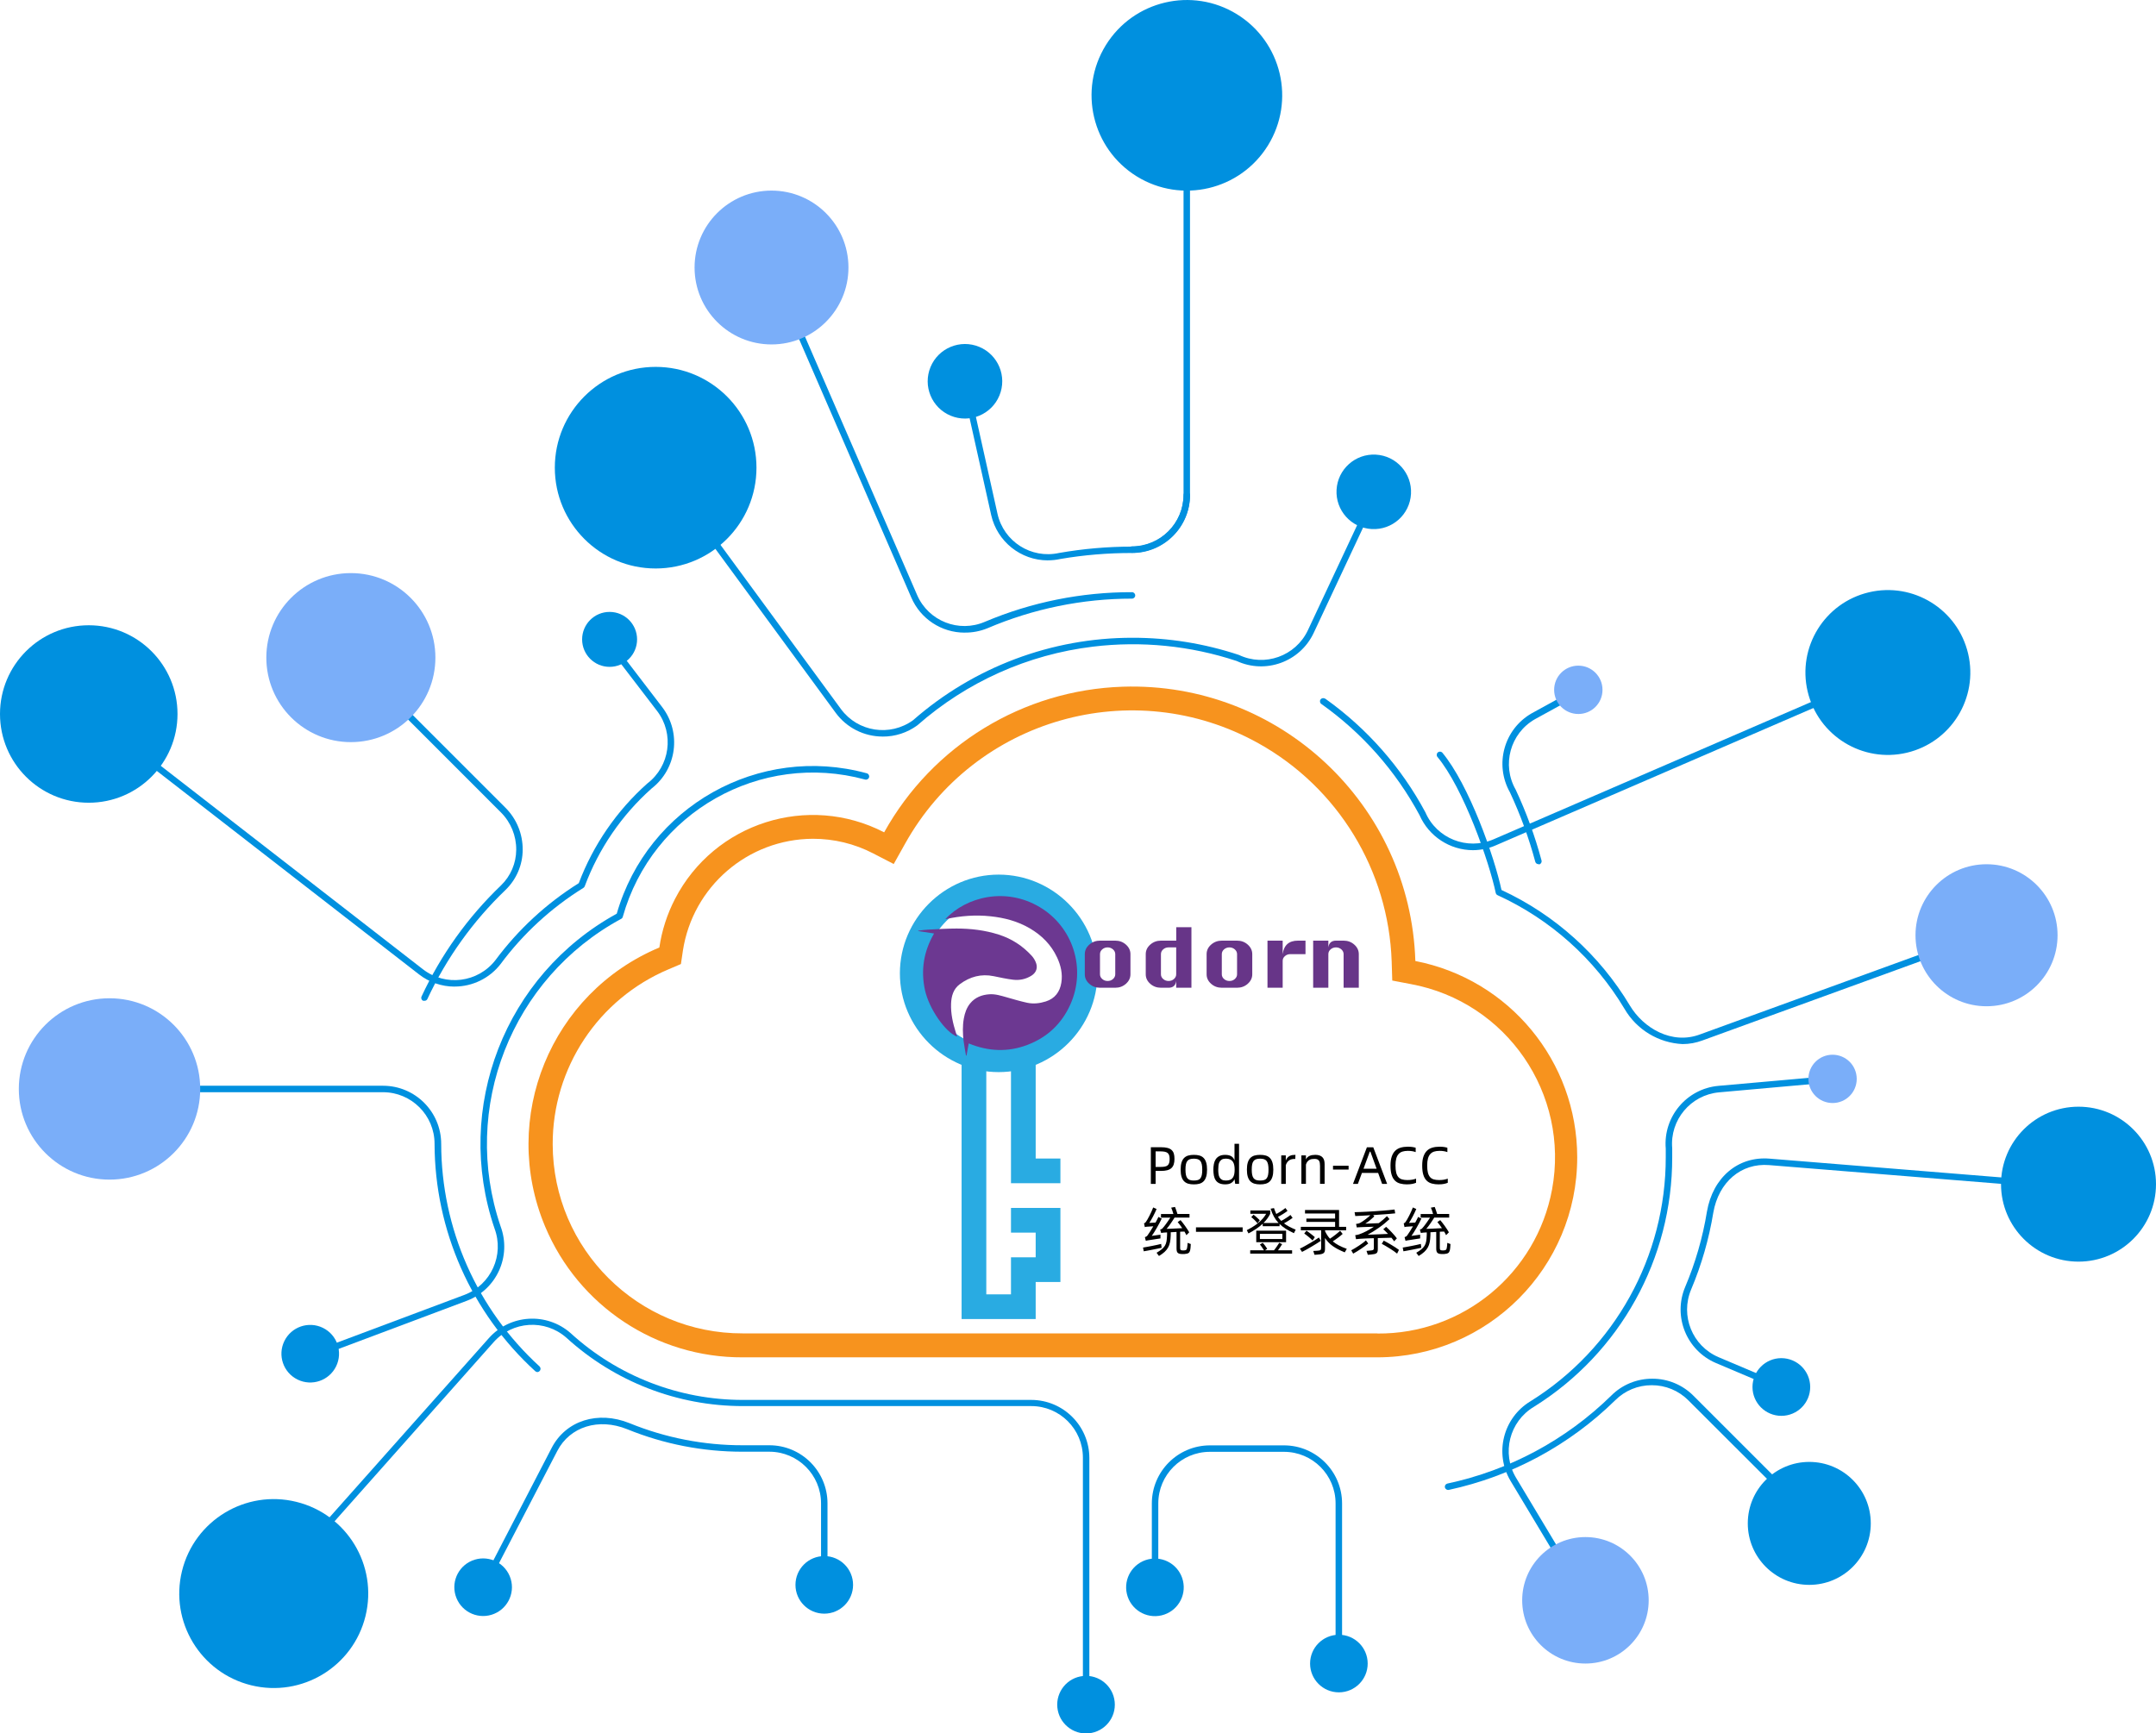 <?xml version="1.0" encoding="UTF-8"?>
<svg id="_图层_1" data-name="图层 1" xmlns="http://www.w3.org/2000/svg" viewBox="0 0 587.63 472.54">
  <defs>
    <style>
      .cls-1 {
        fill: #0090df;
      }

      .cls-2 {
        fill: #f7931e;
      }

      .cls-3 {
        fill: #6c3891;
      }

      .cls-4 {
        fill: #673588;
      }

      .cls-5 {
        fill: #29abe2;
      }

      .cls-6 {
        fill: #7aaef9;
      }
    </style>
  </defs>
  <g id="Group_1209" data-name="Group 1209">
    <path id="Path_319" data-name="Path 319" class="cls-1" d="M458.61,284.64c-6.57-.31-12.53-3.92-15.84-9.61-8.13-13.59-20.19-24.4-34.6-30.98-.26-.12-.44-.35-.5-.63-1.76-8.4-8.77-28.55-15.94-37.13-.27-.41-.16-.96,.25-1.23,.35-.23,.81-.19,1.11,.1,7.33,8.8,14.24,28.48,16.15,37.47,14.56,6.75,26.75,17.73,34.99,31.5,3.66,6.12,11.43,10.79,19.16,7.86l77.69-28.25c.47-.13,.95,.14,1.1,.6,.13,.43-.09,.89-.5,1.07l-77.69,28.25c-1.72,.64-3.54,.98-5.38,.98Z"/>
    <path id="Path_320" data-name="Path 320" class="cls-1" d="M364.89,454.4c-.48,0-.87-.39-.87-.87h0v-43.67c0-7.77-6.3-14.06-14.06-14.06h-20.2c-7.77,0-14.06,6.3-14.06,14.06h0v22.83c0,.49-.4,.89-.89,.89-.48,0-.87-.4-.87-.89v-22.83c.02-8.73,7.09-15.8,15.82-15.82h20.21c8.73,.02,15.8,7.09,15.82,15.82v43.67c0,.48-.39,.87-.87,.87-.01,0-.02,0-.03,0Z"/>
    <path id="Path_321" data-name="Path 321" class="cls-1" d="M123.9,268.97c-3.51,0-6.92-1.17-9.69-3.33L23.64,195.34c-.38-.3-.45-.86-.15-1.24,.28-.38,.82-.45,1.2-.17,0,0,.02,.01,.03,.02h0l90.56,70.3c6.14,4.76,14.98,3.65,19.75-2.49,6.2-8.35,13.9-15.47,22.72-20.99,3.94-10.43,10.34-19.74,18.66-27.16,6.2-4.71,7.41-13.55,2.71-19.75,0,0,0,0-.01-.01l-14.53-18.97c-.29-.38-.22-.93,.16-1.23,.38-.29,.93-.22,1.23,.16h0l14.53,18.99c5.27,6.93,3.98,16.81-2.89,22.15-8.17,7.27-14.43,16.43-18.24,26.67-.07,.18-.19,.33-.36,.44-8.77,5.43-16.43,12.48-22.57,20.76-3,3.87-7.63,6.14-12.53,6.14Z"/>
    <path id="Path_322" data-name="Path 322" class="cls-1" d="M146.49,374.06c-.22,0-.44-.09-.6-.24-17.43-15.91-27.39-38.4-27.45-62,0-7.77-6.3-14.06-14.06-14.06H29.85c-.49,0-.89-.4-.89-.89h0c0-.48,.4-.87,.89-.87H104.43c8.73,.02,15.8,7.09,15.82,15.82,.03,23.1,9.76,45.13,26.82,60.71,.34,.34,.35,.89,.01,1.23,0,0,0,0-.01,.01-.17,.18-.4,.29-.65,.29h.06Z"/>
    <path id="Path_323" data-name="Path 323" class="cls-1" d="M131.65,433.6c-.48,0-.87-.39-.87-.87,0-.14,.03-.28,.1-.41l19.47-37.57c3.87-7.48,12.61-10.25,21.26-6.75,9.79,3.99,20.27,6.03,30.84,6.01h7.27c8.73,.02,15.8,7.09,15.82,15.82v22.85c0,.48-.39,.88-.87,.89-.49,0-.89-.4-.89-.89v-22.83c0-7.77-6.3-14.06-14.06-14.08h-7.27c-10.8,.02-21.51-2.06-31.52-6.14-7.77-3.13-15.6-.71-19.04,5.94l-19.5,37.55c-.15,.28-.43,.45-.74,.47Z"/>
    <path id="Path_324" data-name="Path 324" class="cls-1" d="M432.28,437.17c-.31,0-.6-.17-.76-.44l-19.81-33c-4.47-7.5-2.04-17.21,5.44-21.72,22.96-14.32,36.9-39.49,36.86-66.55v-2.32c-.73-8.67,5.67-16.31,14.34-17.11l31.13-2.76c.49-.04,.91,.32,.95,.81,.03,.48-.33,.89-.81,.94l-31.11,2.78c-7.72,.72-13.41,7.53-12.74,15.26v2.42c.05,27.68-14.21,53.41-37.7,68.05-6.68,3.99-8.86,12.65-4.87,19.33,0,.02,.02,.03,.03,.05l19.81,33.02c.25,.42,.11,.96-.31,1.21h0c-.14,.06-.3,.07-.45,.05Z"/>
    <path id="Path_325" data-name="Path 325" class="cls-1" d="M296.04,465.57c-.48,0-.88-.39-.89-.87v-67.31c0-7.77-6.3-14.06-14.06-14.06h-78.63c-17.8,0-34.95-6.65-48.1-18.65-5.82-5.12-14.69-4.57-19.83,1.24l-59.27,66.76c-.32,.36-.88,.4-1.24,.08-.37-.31-.41-.86-.09-1.23,0,0,0,0,.01-.01h0l59.27-66.68c5.79-6.54,15.78-7.16,22.33-1.39,12.82,11.71,29.56,18.2,46.92,18.2h78.63c8.73,.02,15.8,7.09,15.82,15.82v67.29c0,.48-.39,.88-.87,.89v-.08Z"/>
    <path id="Path_326" data-name="Path 326" class="cls-1" d="M84.54,370.59c-.48,0-.87-.39-.87-.87,0-.37,.22-.7,.57-.84l42.35-15.87c7.25-2.75,10.91-10.85,8.19-18.12-11.2-32.9,2.86-69.08,33.32-85.8,8.41-29.25,38.76-46.3,68.12-38.28,.48,.11,.77,.59,.66,1.07-.11,.47-.58,.76-1.05,.65,0,0-.01,0-.02,0h0c-28.56-7.8-58.07,8.91-66.07,37.43-.06,.23-.21,.42-.42,.53-29.93,16.18-43.83,51.59-32.89,83.81,3.06,8.17-1.07,17.27-9.24,20.34l-42.33,15.89c-.1,.04-.21,.06-.32,.06Z"/>
    <path id="Path_327" data-name="Path 327" class="cls-1" d="M401.44,231.78c-6.3-.03-11.99-3.77-14.53-9.54-6.46-12.03-15.61-22.4-26.74-30.3-.41-.26-.53-.8-.27-1.21,.26-.41,.8-.53,1.21-.27h.08c11.37,8.09,20.71,18.69,27.3,30.98,3.09,7.16,11.39,10.46,18.55,7.39l107.22-46.37c.43-.2,.94,0,1.13,.42,0,0,0,.02,.01,.03,.19,.45,0,.96-.45,1.16l-107.22,46.37c-1.98,.88-4.13,1.33-6.3,1.34Z"/>
    <path id="Path_328" data-name="Path 328" class="cls-1" d="M419.31,235.59c-.4,0-.75-.26-.86-.65-1.74-6.5-4.06-12.84-6.91-18.94-4.28-7.6-1.62-17.23,5.96-21.55l12.25-6.73c.45-.24,1-.07,1.24,.38,.24,.45,.07,1-.38,1.24h0l-12.25,6.73c-6.75,3.86-9.1,12.46-5.25,19.21,2.91,6.21,5.26,12.67,7.04,19.29,.13,.46-.14,.95-.6,1.08,0,0,0,0-.01,0l-.23-.06Z"/>
    <path id="Path_329" data-name="Path 329" class="cls-1" d="M485.56,379.01c-.12,.02-.24,.02-.36,0l-17.49-7.41c-8.04-3.42-11.8-12.71-8.4-20.76,2.79-6.58,4.78-13.48,5.93-20.54,1.61-9.32,8.49-15.13,17.05-14.43l84.28,6.83c.48,.03,.84,.45,.81,.93,0,0,0,0,0,0h0c-.04,.48-.46,.84-.94,.81l-84.28-6.81c-7.59-.61-13.71,4.6-15.18,12.92-1.18,7.21-3.21,14.26-6.05,20.99-3.01,7.16,.32,15.4,7.46,18.45l17.49,7.41c.44,.18,.66,.69,.47,1.14,0,0,0,0,0,0-.13,.33-.45,.55-.81,.55l.02-.08Z"/>
    <path id="Path_330" data-name="Path 330" class="cls-1" d="M502.38,423.56c-.23,0-.45-.1-.61-.26l-41.62-41.56c-2.64-2.64-6.23-4.12-9.96-4.1h0c-3.73-.02-7.31,1.46-9.95,4.1-12.51,12.27-28.24,20.75-45.37,24.44-.47,.09-.94-.21-1.05-.68-.1-.48,.2-.94,.68-1.05h0c16.86-3.59,32.35-11.91,44.66-23.98,2.96-2.97,6.99-4.62,11.19-4.6h0c4.2-.02,8.22,1.65,11.19,4.62l41.56,41.56c.34,.35,.33,.92-.03,1.26-.16,.16-.38,.24-.6,.25h-.08Z"/>
    <path id="Path_331" data-name="Path 331" class="cls-1" d="M115.7,272.84c-.12,.02-.25,.02-.37,0-.44-.2-.64-.71-.44-1.15,0,0,0,0,0-.01,5.27-11.37,12.63-21.66,21.68-30.32,2.62-2.54,4.11-6.03,4.13-9.69,.03-3.81-1.46-7.47-4.15-10.17l-41.56-41.59c-.34-.35-.34-.9,0-1.24,.32-.34,.87-.36,1.21-.03,.01,.01,.02,.02,.03,.03h0l41.56,41.56c3.02,3.03,4.7,7.14,4.67,11.41,0,4.14-1.7,8.1-4.68,10.98-8.89,8.52-16.11,18.61-21.31,29.77-.15,.28-.45,.46-.77,.45Z"/>
    <g id="Group_1197" data-name="Group 1197">
      <circle id="Ellipse_11" data-name="Ellipse 11" class="cls-6" cx="95.63" cy="179.28" r="23.04"/>
    </g>
    <path id="Path_332" data-name="Path 332" class="cls-1" d="M285.6,152.77c-7.39,0-13.79-5.12-15.44-12.32l-8.07-36.23c-.11-.47,.19-.94,.66-1.05,.47-.11,.94,.19,1.05,.66l8.07,36.23c1.69,7.58,9.19,12.36,16.78,10.69,6.56-1.15,13.21-1.73,19.88-1.73,7.77-.02,14.05-6.31,14.06-14.08,0-.48,.4-.87,.89-.87,.48,0,.87,.39,.87,.87,0,8.74-7.08,15.82-15.82,15.82h0c-6.54-.01-13.07,.53-19.52,1.63-1.12,.25-2.26,.37-3.41,.37Z"/>
    <path id="Path_333" data-name="Path 333" class="cls-1" d="M240.57,200.8c-5.05,0-9.8-2.39-12.79-6.46l-49.74-67.81c-.33-.36-.31-.92,.06-1.25,.36-.33,.92-.31,1.25,.06,.04,.05,.08,.1,.11,.15l49.74,67.81c4.6,6.25,13.39,7.6,19.67,3.04,16.53-14.49,37.76-22.48,59.74-22.47,9.88-.02,19.69,1.57,29.06,4.68,7.04,3.34,15.46,.33,18.79-6.71,0,0,0,0,0,0h0l17.23-36.76c.22-.43,.75-.6,1.18-.39,.42,.2,.6,.71,.4,1.13l-17.23,36.76c-3.72,7.87-13.09,11.27-20.99,7.62-12.6-4.17-25.96-5.5-39.14-3.91-17.76,2.14-34.45,9.62-47.87,21.44-2.75,2.02-6.07,3.1-9.48,3.08Z"/>
    <path id="Path_334" data-name="Path 334" class="cls-1" d="M262.91,172.47c-6.32,0-12.03-3.77-14.53-9.57l-38.91-89.62c-.18-.45,.03-.95,.47-1.15,.43-.2,.94,0,1.13,.42,0,0,0,.02,.01,.03l38.88,89.62c3.09,7.12,11.36,10.39,18.49,7.31,12.68-5.36,26.32-8.1,40.09-8.07,.48,0,.87,.4,.87,.89,0,.48-.39,.87-.87,.87h0c-13.54,0-26.94,2.75-39.39,8.07-1.98,.81-4.1,1.22-6.23,1.19Z"/>
    <path id="Path_335" data-name="Path 335" class="cls-1" d="M308.52,150.7c-.49,0-.89-.4-.89-.89h0c0-.48,.4-.87,.89-.87h0c7.77-.02,14.05-6.31,14.06-14.08V25.98c0-.49,.4-.89,.89-.89h0c.48,0,.87,.39,.87,.87,0,0,0,.01,0,.02v108.88c0,8.74-7.09,15.82-15.82,15.84Z"/>
    <circle id="Ellipse_12" data-name="Ellipse 12" class="cls-1" cx="263.01" cy="103.94" r="10.16" transform="translate(66.33 307.16) rotate(-67.5)"/>
    <circle id="Ellipse_13" data-name="Ellipse 13" class="cls-1" cx="166.15" cy="174.31" r="7.49"/>
    <circle id="Ellipse_14" data-name="Ellipse 14" class="cls-1" cx="374.43" cy="134.09" r="10.16" transform="translate(219.84 500.53) rotate(-86.83)"/>
    <path id="Path_336" data-name="Path 336" class="cls-6" d="M430.18,194.65c-3.64,0-6.59-2.95-6.59-6.59s2.95-6.59,6.59-6.59,6.59,2.95,6.59,6.59v.02h0c0,3.63-2.94,6.57-6.57,6.57h-.02Z"/>
    <path id="Path_337" data-name="Path 337" class="cls-6" d="M499.49,300.71c-3.64,0-6.59-2.93-6.6-6.57,0-3.64,2.93-6.59,6.57-6.6,3.64,0,6.59,2.93,6.6,6.57,0,.01,0,.02,0,.03h0c0,3.63-2.94,6.57-6.57,6.57h0Z"/>
    <path id="Path_338" data-name="Path 338" class="cls-1" d="M485.53,385.99c-4.34,0-7.87-3.5-7.88-7.85,0-4.34,3.5-7.87,7.85-7.88,4.34,0,7.87,3.5,7.88,7.85v.02c0,4.34-3.51,7.85-7.85,7.86Z"/>
    <circle id="Ellipse_15" data-name="Ellipse 15" class="cls-1" cx="314.8" cy="432.73" r="7.85" transform="translate(-91 83.9) rotate(-13.28)"/>
    <circle id="Ellipse_16" data-name="Ellipse 16" class="cls-1" cx="224.66" cy="432.07" r="7.85"/>
    <circle id="Ellipse_17" data-name="Ellipse 17" class="cls-1" cx="84.55" cy="369.04" r="7.85" transform="translate(-284.14 283.01) rotate(-63.96)"/>
    <circle id="Ellipse_18" data-name="Ellipse 18" class="cls-1" cx="131.65" cy="432.73" r="7.85" transform="translate(-119.75 56.72) rotate(-16.85)"/>
    <circle id="Ellipse_19" data-name="Ellipse 19" class="cls-1" cx="296.04" cy="464.7" r="7.85" transform="translate(-44.35 31.43) rotate(-5.65)"/>
    <circle id="Ellipse_20" data-name="Ellipse 20" class="cls-1" cx="364.92" cy="453.52" r="7.85"/>
    <g id="Group_1198" data-name="Group 1198">
      <circle id="Ellipse_21" data-name="Ellipse 21" class="cls-6" cx="432.12" cy="436.28" r="17.24"/>
    </g>
    <g id="Group_1199" data-name="Group 1199">
      <circle id="Ellipse_22" data-name="Ellipse 22" class="cls-1" cx="514.55" cy="183.32" r="22.47" transform="translate(-28.35 123.12) rotate(-13.28)"/>
    </g>
    <g id="Group_1200" data-name="Group 1200">
      <circle id="Ellipse_23" data-name="Ellipse 23" class="cls-1" cx="178.7" cy="127.5" r="27.48"/>
    </g>
    <g id="Group_1201" data-name="Group 1201">
      <circle id="Ellipse_24" data-name="Ellipse 24" class="cls-1" cx="323.47" cy="25.98" r="25.98" transform="translate(131.32 287.48) rotate(-58.28)"/>
    </g>
    <g id="Group_1202" data-name="Group 1202">
      <circle id="Ellipse_25" data-name="Ellipse 25" class="cls-6" cx="210.28" cy="72.93" r="20.97"/>
    </g>
    <g id="Group_1203" data-name="Group 1203">
      <circle id="Ellipse_26" data-name="Ellipse 26" class="cls-1" cx="74.61" cy="434.46" r="25.75" transform="translate(-365.11 403.34) rotate(-76.21)"/>
    </g>
    <g id="Group_1204" data-name="Group 1204">
      <circle id="Ellipse_27" data-name="Ellipse 27" class="cls-6" cx="541.44" cy="254.97" r="19.36"/>
    </g>
    <g id="Group_1205" data-name="Group 1205">
      <circle id="Ellipse_28" data-name="Ellipse 28" class="cls-1" cx="566.51" cy="322.83" r="21.12"/>
    </g>
    <g id="Group_1206" data-name="Group 1206">
      <circle id="Ellipse_29" data-name="Ellipse 29" class="cls-1" cx="493.13" cy="415.31" r="16.76"/>
    </g>
    <g id="Group_1207" data-name="Group 1207">
      <circle id="Ellipse_30" data-name="Ellipse 30" class="cls-1" cx="24.19" cy="194.65" r="24.19"/>
    </g>
    <g id="Group_1208" data-name="Group 1208">
      <circle id="Ellipse_31" data-name="Ellipse 31" class="cls-6" cx="29.85" cy="296.87" r="24.72"/>
    </g>
    <path id="Path_339" data-name="Path 339" class="cls-2" d="M385.76,261.94c-1.38-42.65-37.08-76.11-79.73-74.73-27.15,.88-51.85,15.95-65.05,39.7-20.75-10.73-46.27-2.6-57,18.15-2.15,4.15-3.59,8.63-4.27,13.25-29.6,12.41-43.54,46.47-31.13,76.08,9.09,21.68,30.35,35.76,53.86,35.65h172.98c30.11-.04,54.49-24.48,54.46-54.59-.03-26.08-18.52-48.48-44.12-53.46v-.05Zm-10.33,101.57H202.45c-28.53,.08-51.73-22.99-51.81-51.52-.06-20.83,12.41-39.66,31.61-47.75l3.34-1.42,.53-3.6c2.68-17.52,17.72-30.48,35.44-30.55,5.72-.01,11.36,1.35,16.44,3.99l5.59,2.89,3.07-5.49c19.02-34.17,62.14-46.46,96.31-27.44,21.72,12.09,35.51,34.69,36.34,59.53l.16,5.17,5.09,.97c26.08,4.84,43.3,29.91,38.46,55.99-4.25,22.89-24.3,39.44-47.59,39.27v-.03Z"/>
  </g>
  <polygon class="cls-5" points="289.02 322.57 275.55 322.57 275.55 288.92 282.28 288.92 282.28 315.84 289.02 315.84 289.02 322.57"/>
  <polygon class="cls-5" points="282.28 359.6 262.09 359.6 262.09 288.92 268.82 288.92 268.82 352.87 275.55 352.87 275.55 342.77 282.28 342.77 282.28 336.04 275.55 336.04 275.55 329.31 289.02 329.31 289.02 349.5 282.28 349.5 282.28 359.6"/>
  <path class="cls-5" d="M272.19,292.28c-14.81,0-26.92-12.12-26.92-26.92s12.12-26.92,26.92-26.92,26.92,12.12,26.92,26.92-12.12,26.92-26.92,26.92Zm0-47.12c-11.11,0-20.19,9.09-20.19,20.19s9.09,20.19,20.19,20.19,20.19-9.09,20.19-20.19-9.09-20.19-20.19-20.19Z"/>
  <g id="gGMK2K.tif">
    <g>
      <path class="cls-3" d="M264.03,284.47c-.21,1.13-.4,2.21-.6,3.29-.05,0-.09,0-.14,0-.22-1.3-.49-2.6-.65-3.91-.25-2.07-.31-4.14,.06-6.21,.27-1.49,.75-2.9,1.72-4.09,1.35-1.65,3.18-2.35,5.25-2.49,1.62-.11,3.15,.39,4.69,.82,1.85,.53,3.7,1.08,5.58,1.49,1.72,.37,3.46,.17,5.12-.36,2.46-.79,3.8-2.58,4.21-5.08,.4-2.43-.14-4.73-1.16-6.92-1.61-3.46-4.19-6.03-7.46-7.94-3.3-1.93-6.91-2.87-10.69-3.27-4.09-.44-8.13-.12-12.14,.76-.05,0-.1,0-.15,.01,5.68-6.1,16.47-8.81,25.75-3.25,8.98,5.37,12.72,16.68,8.31,26.52-2.35,5.24-6.27,8.94-11.65,11-5.36,2.06-10.7,1.82-16.05-.38h0Z"/>
      <path class="cls-3" d="M254.58,254.49c-1.48-.23-2.9-.45-4.31-.66v-.11c.87-.1,1.73-.24,2.59-.28,2.62-.13,5.25-.3,7.87-.3,3.9,0,7.76,.46,11.5,1.66,3.52,1.12,6.51,3.07,8.99,5.79,.43,.47,.78,1.05,1.04,1.63,.7,1.54,.23,2.94-1.21,3.82-1.5,.91-3.17,1.26-4.88,1.06-1.79-.21-3.56-.61-5.33-.97-3.42-.71-6.47,.14-9.22,2.17-1.78,1.31-2.32,3.25-2.4,5.35-.1,2.73,.51,5.34,1.32,7.92,.1,.32,.21,.63,.31,.95,0,.03,0,.06,.01,.09-3.17-1.18-7.64-7.56-8.76-12.72-1.17-5.4-.34-10.52,2.48-15.39Z"/>
    </g>
    <g>
      <path class="cls-4" d="M299.81,256.44h4.16c1.13,0,2.11,.36,2.92,1.09,.81,.73,1.22,1.59,1.22,2.59v5.5c0,.99-.41,1.85-1.22,2.57-.81,.73-1.79,1.09-2.92,1.09h-4.16c-1.13,0-2.11-.36-2.92-1.08s-1.22-1.58-1.22-2.58v-5.5c0-1.01,.41-1.88,1.23-2.6s1.79-1.08,2.92-1.08h0Zm0,3.68v5.5c0,.49,.2,.92,.61,1.28,.41,.36,.9,.54,1.47,.54s1.07-.18,1.47-.54,.61-.79,.61-1.28v-5.5c0-.5-.21-.94-.62-1.3-.41-.36-.9-.54-1.46-.54s-1.06,.18-1.47,.54c-.41,.36-.61,.79-.61,1.3Z"/>
      <path class="cls-4" d="M324.72,269.28h-4.14v-1.84c-.16,1.23-.86,1.84-2.08,1.84h-2.08c-1.13,0-2.11-.36-2.92-1.08s-1.22-1.58-1.22-2.58v-5.5c0-1.01,.41-1.88,1.23-2.6,.82-.72,1.79-1.08,2.92-1.08h4.16v-3.66h4.14v16.5h0Zm-4.14-11h-2.08c-.57,0-1.06,.18-1.47,.54-.41,.36-.61,.79-.61,1.3v5.5c0,.49,.2,.92,.61,1.28,.41,.36,.9,.54,1.47,.54s1.07-.18,1.47-.54,.61-.79,.61-1.28v-7.34Z"/>
      <path class="cls-4" d="M333.01,256.44h4.16c1.13,0,2.11,.36,2.92,1.09,.81,.73,1.22,1.59,1.22,2.59v5.5c0,.99-.41,1.85-1.22,2.57-.81,.73-1.79,1.09-2.92,1.09h-4.16c-1.13,0-2.11-.36-2.92-1.08s-1.22-1.58-1.22-2.58v-5.5c0-1.01,.41-1.88,1.23-2.6,.82-.72,1.79-1.08,2.92-1.08h0Zm0,3.68v5.5c0,.49,.2,.92,.61,1.28,.41,.36,.9,.54,1.47,.54s1.07-.18,1.47-.54,.61-.79,.61-1.28v-5.5c0-.5-.21-.94-.62-1.3-.41-.36-.9-.54-1.46-.54s-1.06,.18-1.47,.54c-.41,.36-.61,.79-.61,1.3h0Z"/>
      <path class="cls-4" d="M349.6,269.28h-4.14v-12.84h4.14v3.68c.16-1.22,.59-2.15,1.28-2.76,.69-.61,1.65-.92,2.88-.92h2.06v3.68h-4.14c-.57,0-1.06,.18-1.47,.54-.41,.36-.61,.79-.61,1.28v7.34h0Z"/>
      <path class="cls-4" d="M357.91,269.28v-12.84h4.14v1.84c.08-.62,.3-1.08,.65-1.38,.35-.3,.83-.46,1.43-.46h2.08c1.13,0,2.11,.36,2.92,1.09,.81,.73,1.22,1.59,1.22,2.59v9.16h-4.14v-9.16c0-.5-.21-.94-.62-1.3-.41-.36-.9-.54-1.46-.54s-1.06,.18-1.47,.54c-.41,.36-.61,.79-.61,1.3v9.16h-4.14Z"/>
    </g>
  </g>
  <g>
    <path d="M313.67,312.76h2.78c.7,0,1.29,.06,1.76,.19,.47,.12,.85,.32,1.13,.58,.28,.26,.48,.59,.6,.99,.12,.4,.17,.88,.17,1.44,0,.58-.07,1.08-.21,1.5s-.36,.75-.65,1.01-.67,.45-1.14,.57-1.02,.18-1.66,.18h-1.48v3.54h-1.3v-9.98Zm2.67,5.37c.46,0,.85-.03,1.17-.1s.57-.18,.76-.35,.32-.39,.4-.67,.12-.63,.12-1.05c0-.38-.04-.71-.12-.97s-.22-.48-.4-.64-.44-.28-.76-.35c-.32-.07-.71-.11-1.17-.11h-1.37v4.24h1.37Z"/>
    <path d="M325.4,322.89c-.58,0-1.09-.06-1.54-.19-.45-.13-.82-.35-1.13-.66s-.54-.72-.7-1.24c-.16-.51-.24-1.16-.24-1.94s.08-1.42,.24-1.93c.16-.51,.39-.93,.7-1.24s.68-.53,1.13-.66c.45-.13,.96-.19,1.54-.19s1.09,.06,1.54,.19c.45,.13,.82,.35,1.12,.66s.53,.72,.69,1.24c.16,.51,.24,1.16,.24,1.93s-.08,1.42-.24,1.94-.39,.93-.69,1.24-.68,.53-1.12,.66c-.45,.13-.96,.19-1.54,.19Zm0-1.05c.44,0,.81-.05,1.1-.14s.53-.26,.7-.49c.17-.23,.29-.54,.37-.92s.11-.86,.11-1.42-.04-1.04-.12-1.42c-.08-.38-.21-.69-.38-.92-.18-.23-.41-.4-.71-.5s-.65-.15-1.07-.15-.79,.05-1.09,.15-.53,.27-.71,.5-.3,.54-.38,.92-.11,.86-.11,1.42,.04,1.04,.12,1.42c.08,.38,.21,.69,.39,.92,.18,.23,.42,.39,.71,.49s.64,.14,1.07,.14Z"/>
    <path d="M337.71,311.81v10.93h-1.05l-.19-1.28c-.15,.41-.44,.75-.85,1.02s-.98,.4-1.69,.4c-.64,0-1.17-.1-1.59-.29s-.75-.47-.99-.83c-.24-.35-.41-.78-.5-1.27-.09-.49-.14-1.04-.14-1.63,0-.53,.05-1.04,.14-1.52,.09-.49,.26-.92,.5-1.29,.24-.37,.57-.66,.99-.88,.42-.22,.95-.33,1.59-.33,.38,0,.72,.04,1,.11,.28,.07,.52,.17,.72,.3,.2,.13,.37,.29,.5,.47,.13,.18,.24,.39,.32,.62v-4.52h1.24Zm-3.59,10.03c.47,0,.86-.07,1.17-.2,.31-.13,.55-.33,.73-.59,.18-.26,.31-.57,.38-.94s.11-.78,.11-1.25-.04-.85-.11-1.21-.2-.69-.38-.95c-.18-.26-.43-.47-.73-.61-.31-.14-.7-.22-1.17-.22s-.84,.08-1.12,.25c-.27,.17-.48,.39-.63,.68-.14,.28-.24,.6-.27,.96-.04,.36-.06,.73-.06,1.1,0,.4,.02,.79,.07,1.15,.04,.36,.14,.68,.28,.95,.14,.27,.35,.48,.63,.64,.27,.16,.64,.24,1.1,.24Z"/>
    <path d="M343.46,322.89c-.58,0-1.09-.06-1.54-.19-.45-.13-.82-.35-1.13-.66s-.54-.72-.7-1.24c-.16-.51-.24-1.16-.24-1.94s.08-1.42,.24-1.93c.16-.51,.39-.93,.7-1.24s.68-.53,1.13-.66c.45-.13,.96-.19,1.54-.19s1.09,.06,1.54,.19c.45,.13,.82,.35,1.12,.66s.53,.72,.69,1.24c.16,.51,.24,1.16,.24,1.93s-.08,1.42-.24,1.94-.39,.93-.69,1.24-.68,.53-1.12,.66c-.45,.13-.96,.19-1.54,.19Zm0-1.05c.44,0,.81-.05,1.1-.14s.53-.26,.7-.49c.17-.23,.29-.54,.37-.92s.11-.86,.11-1.42-.04-1.04-.12-1.42c-.08-.38-.21-.69-.38-.92-.18-.23-.41-.4-.71-.5s-.65-.15-1.07-.15-.79,.05-1.09,.15-.53,.27-.71,.5-.3,.54-.38,.92-.11,.86-.11,1.42,.04,1.04,.12,1.42c.08,.38,.21,.69,.39,.92,.18,.23,.42,.39,.71,.49s.64,.14,1.07,.14Z"/>
    <path d="M353.08,314.83l-.04,1.12h-.17c-.25,0-.5,.02-.74,.07-.24,.05-.47,.14-.68,.27-.21,.13-.4,.3-.58,.53s-.31,.5-.42,.85v5.08h-1.24v-7.77h1.24v1.41c.12-.33,.28-.59,.46-.79,.18-.2,.38-.36,.61-.47s.45-.19,.7-.23c.25-.04,.48-.06,.71-.06h.14Z"/>
    <path d="M358.42,314.83c.51,0,.93,.06,1.27,.19,.34,.12,.6,.3,.8,.53,.2,.23,.34,.49,.42,.8,.08,.31,.12,.65,.12,1.02v5.38h-1.25v-4.92c0-.3-.02-.56-.06-.8-.04-.23-.11-.43-.22-.59s-.26-.28-.45-.37c-.19-.09-.44-.13-.75-.13-.25,0-.49,.02-.73,.05-.24,.03-.46,.11-.66,.22-.21,.11-.39,.27-.56,.47-.17,.2-.31,.47-.41,.82v5.25h-1.24v-7.77h1.24v1.11c.12-.25,.27-.46,.45-.62s.39-.29,.61-.38c.22-.09,.45-.16,.7-.19,.25-.04,.49-.06,.73-.06Z"/>
    <path d="M363.32,317.81h4.25v1.04h-4.25v-1.04Z"/>
    <path d="M375.62,319.77h-4.42l-1.1,2.98h-1.33l3.79-9.98h1.73l3.78,9.98h-1.37l-1.08-2.98Zm-.42-1.15l-1.69-4.65h-.17l-1.71,4.65h3.57Z"/>
    <path d="M383.53,322.89c-.69,0-1.32-.07-1.87-.22-.56-.14-1.04-.4-1.43-.78-.4-.38-.71-.9-.92-1.57-.22-.67-.32-1.52-.32-2.57,0-.96,.11-1.77,.33-2.42s.53-1.19,.94-1.59c.4-.4,.9-.69,1.48-.86,.58-.17,1.23-.26,1.95-.26,.46,0,.86,.02,1.2,.07,.34,.05,.66,.12,.96,.21v1.19c-.29-.11-.61-.19-.95-.25-.35-.06-.74-.09-1.18-.09-.57,0-1.06,.07-1.48,.2s-.77,.36-1.05,.67c-.28,.31-.49,.72-.63,1.22-.14,.5-.21,1.13-.21,1.88,0,.8,.06,1.45,.19,1.96,.13,.51,.33,.92,.59,1.22,.26,.3,.6,.51,1.01,.63s.89,.18,1.45,.18c.47,0,.89-.03,1.25-.09,.37-.06,.74-.16,1.12-.29v1.12c-.28,.12-.62,.23-1.04,.31-.41,.08-.88,.12-1.38,.12Z"/>
    <path d="M392.17,322.89c-.69,0-1.32-.07-1.87-.22-.56-.14-1.04-.4-1.43-.78-.4-.38-.71-.9-.92-1.57-.22-.67-.32-1.52-.32-2.57,0-.96,.11-1.77,.33-2.42s.53-1.19,.94-1.59c.4-.4,.9-.69,1.48-.86,.58-.17,1.23-.26,1.95-.26,.46,0,.86,.02,1.2,.07,.34,.05,.66,.12,.96,.21v1.19c-.29-.11-.61-.19-.95-.25-.35-.06-.74-.09-1.18-.09-.57,0-1.06,.07-1.48,.2s-.77,.36-1.05,.67c-.28,.31-.49,.72-.63,1.22-.14,.5-.21,1.13-.21,1.88,0,.8,.06,1.45,.19,1.96,.13,.51,.33,.92,.59,1.22,.26,.3,.6,.51,1.01,.63s.89,.18,1.45,.18c.47,0,.89-.03,1.25-.09,.37-.06,.74-.16,1.12-.29v1.12c-.28,.12-.62,.23-1.04,.31-.41,.08-.88,.12-1.38,.12Z"/>
  </g>
  <g>
    <path d="M316.61,340.17c-.3,.07-.66,.15-1.1,.24-.44,.09-.88,.18-1.34,.27-.46,.09-.91,.18-1.35,.26-.44,.08-.8,.15-1.09,.19l-.19-1.02c.3-.05,.67-.11,1.11-.19,.44-.08,.9-.17,1.37-.26,.47-.09,.92-.18,1.36-.28,.44-.1,.8-.18,1.1-.26l.07,.63,.06,.42Zm-3.96-5.75c-.1,0-.2,.02-.31,.04s-.21,.04-.31,.07l-.22-1.02c.11-.04,.21-.08,.27-.13,.07-.05,.14-.12,.22-.23,.12-.17,.27-.41,.45-.71s.35-.64,.54-1c.19-.36,.37-.74,.55-1.14,.18-.39,.34-.77,.47-1.12l.93,.42c-.13,.32-.29,.66-.46,1.01s-.35,.71-.53,1.06c-.18,.35-.36,.68-.54,.98-.18,.3-.33,.55-.47,.74l1.71-.09c.14-.27,.29-.53,.42-.79,.14-.26,.26-.51,.37-.75l.89,.46c-.18,.39-.39,.81-.63,1.26-.24,.45-.48,.88-.73,1.31-.24,.43-.48,.83-.72,1.2-.24,.37-.44,.69-.63,.94l2.37-.33v1.02s-.15,.03-.3,.05c-.15,.02-.34,.05-.55,.08-.21,.03-.43,.06-.67,.1-.23,.04-.46,.08-.68,.11s-.41,.06-.59,.09c-.18,.03-.3,.05-.38,.06-.1,0-.22,.03-.38,.06-.16,.03-.3,.06-.44,.1l-.25-.99c.13-.04,.27-.1,.4-.18,.13-.08,.24-.18,.32-.31,.21-.3,.45-.66,.73-1.09s.55-.89,.84-1.38c-.16,0-.34,.02-.52,.03-.18,0-.35,.02-.51,.03-.16,0-.3,.02-.42,.03-.12,0-.22,.01-.27,.01Zm11.9,4.76c-.02,.31-.04,.61-.06,.91-.02,.3-.07,.58-.14,.86-.07,.29-.21,.51-.42,.65s-.57,.24-1.08,.27c-.27,.02-.53,.02-.79,0-.25,0-.46-.04-.63-.09-.17-.05-.32-.12-.43-.23-.11-.11-.2-.25-.25-.44-.05-.19-.08-.43-.08-.73v-4.53l-1.58,.09v.5c0,.17,0,.31-.01,.42-.02,.68-.08,1.28-.19,1.81s-.28,1-.52,1.43c-.24,.43-.56,.83-.96,1.2-.4,.37-.91,.74-1.53,1.11l-.65-.88c.58-.34,1.04-.65,1.4-.95,.36-.3,.65-.62,.86-.96,.21-.34,.36-.75,.44-1.2,.08-.46,.13-1.01,.15-1.66,0-.08,.01-.19,.01-.33v-.45c-.31,.02-.51,.03-.6,.04-.05,0-.12,0-.21,.01-.09,0-.18,.02-.28,.03s-.19,.02-.29,.04c-.1,.01-.17,.03-.23,.04l-.27-.93c.13-.04,.26-.09,.37-.14,.12-.06,.2-.12,.26-.2,.13-.14,.29-.33,.47-.55,.18-.22,.36-.46,.55-.73,.19-.27,.38-.54,.58-.83,.19-.28,.37-.55,.55-.81h-2.56v-.99h3.38c-.08-.31-.18-.62-.29-.95-.12-.33-.22-.58-.31-.78l1.04-.19c.05,.12,.1,.25,.16,.41s.12,.33,.18,.5c.06,.18,.12,.35,.18,.53s.11,.33,.14,.47h3.29v.99h-4.07c-.16,.26-.34,.54-.53,.83-.19,.3-.39,.58-.58,.86s-.39,.54-.57,.78c-.18,.24-.34,.44-.49,.6,.12,0,.36,0,.7-.02,.34-.01,.72-.03,1.14-.05,.42-.02,.85-.04,1.29-.06s.82-.04,1.14-.06c-.22-.33-.44-.64-.67-.93-.23-.29-.42-.54-.58-.73l.78-.53c.17,.19,.37,.43,.59,.72,.22,.29,.44,.59,.67,.9,.22,.31,.44,.62,.63,.92,.2,.3,.35,.56,.47,.78l-.76,.78c-.07-.14-.15-.3-.24-.46-.09-.16-.19-.34-.29-.52-.13,0-.3,0-.5,.01s-.43,.02-.68,.03v4.39c0,.15,0,.27,.03,.36s.05,.15,.1,.2,.11,.08,.19,.1c.08,.02,.18,.03,.31,.04,.15,.02,.31,.02,.47,0,.25-.02,.43-.07,.54-.14,.11-.08,.19-.22,.24-.45,.06-.28,.09-.52,.11-.73s.03-.45,.04-.73l.89,.32Z"/>
    <path d="M338.69,335.82h-12.72v-1.22h12.72v1.22Z"/>
    <path d="M349.95,333.5c.42,.33,.89,.63,1.42,.91,.52,.28,1.12,.55,1.78,.82l-.49,.96c-.83-.38-1.56-.78-2.2-1.18-.64-.4-1.21-.85-1.71-1.34v.62h-4.59v-.68c-.52,.49-1.1,.95-1.74,1.38s-1.36,.85-2.14,1.27l-.46-.89c.65-.34,1.25-.67,1.78-1.01s1.02-.69,1.45-1.05c.43-.36,.82-.75,1.16-1.14,.34-.4,.64-.82,.9-1.27h-4.32v-.91h5.41v.94c-.47,.92-1.08,1.75-1.84,2.49h4.13c-.49-.52-.91-1.09-1.27-1.73-.35-.63-.66-1.36-.91-2.17l.92-.17c.1,.3,.2,.58,.3,.84s.22,.52,.33,.77c.2-.11,.42-.23,.65-.37,.23-.14,.46-.28,.68-.42,.22-.14,.43-.29,.63-.44s.37-.28,.52-.4l.58,.76c-.14,.12-.32,.26-.53,.41-.21,.15-.44,.3-.68,.45-.24,.15-.48,.29-.72,.43-.24,.14-.46,.26-.68,.37,.13,.19,.28,.38,.42,.56,.15,.18,.3,.36,.47,.53,.2-.1,.42-.21,.65-.35,.23-.14,.46-.28,.69-.43,.23-.15,.45-.29,.66-.44,.21-.14,.38-.28,.52-.4l.59,.79c-.13,.11-.29,.22-.48,.35-.19,.13-.39,.26-.6,.4-.21,.13-.43,.27-.65,.4-.22,.13-.43,.25-.63,.35Zm-.49,5.68c-.12,.2-.29,.46-.5,.78s-.42,.61-.63,.89h3.84v.92h-11.42v-.92h3.75c-.16-.26-.35-.54-.55-.84-.21-.3-.39-.55-.55-.74l.76-.45c.09,.09,.18,.19,.29,.32s.21,.27,.32,.41c.11,.14,.21,.29,.32,.45,.11,.15,.21,.3,.29,.45l-.59,.4h2.45c.11-.12,.23-.28,.36-.46,.13-.18,.27-.37,.4-.56,.13-.19,.25-.38,.37-.56,.12-.18,.21-.34,.29-.47l.82,.39Zm-6.73-5.68c-.1-.13-.22-.28-.36-.44-.14-.16-.29-.32-.45-.47s-.32-.3-.47-.44c-.16-.13-.29-.24-.41-.33l.62-.66c.11,.08,.24,.18,.4,.31,.16,.13,.32,.27,.47,.41s.31,.29,.46,.43c.15,.14,.27,.26,.37,.36l-.62,.83Zm7.8,5.15h-8.13v-3.14h8.13v3.14Zm-1.01-2.27h-6.13v1.4h6.13v-1.4Z"/>
    <path d="M360,338.28c-.31,.21-.69,.46-1.14,.74-.45,.28-.92,.57-1.4,.85-.48,.28-.95,.55-1.41,.81-.46,.26-.85,.46-1.17,.62l-.59-.91c.34-.14,.74-.34,1.2-.6,.47-.25,.94-.52,1.43-.81s.96-.57,1.42-.85c.46-.28,.84-.54,1.14-.76l.26,.46,.24,.43Zm3.25,.14c.48,.4,1.03,.77,1.65,1.1,.62,.33,1.35,.65,2.18,.94l-.56,.96c-.68-.28-1.29-.56-1.83-.84-.54-.28-1.02-.58-1.45-.88-.43-.31-.82-.64-1.16-1-.34-.36-.65-.75-.94-1.19v2.89c0,.31-.03,.56-.08,.75-.05,.19-.15,.35-.29,.46-.14,.12-.34,.2-.59,.27-.25,.06-.58,.11-.98,.14l-.92,.07-.34-1.05,1.05-.06c.26-.02,.46-.04,.6-.07,.14-.03,.25-.08,.33-.15,.08-.07,.12-.17,.14-.29,.02-.12,.03-.28,.03-.48v-4.59h-5.54v-.93h9.34v-1.35h-7.83v-.92h7.83v-1.38h-8.2v-.95h9.28v4.6h1.93v.93h-5.75v.25c.18,.38,.38,.74,.6,1.08s.46,.66,.74,.96c.22-.14,.46-.31,.72-.49,.26-.18,.51-.37,.76-.57,.25-.2,.49-.39,.71-.58,.22-.19,.42-.36,.58-.52l.69,.86c-.15,.14-.34,.3-.55,.48-.22,.18-.45,.36-.69,.54-.24,.18-.49,.36-.74,.53-.25,.17-.48,.33-.71,.47Zm-5.51-.24c-.13-.14-.3-.31-.5-.49-.2-.18-.41-.36-.62-.53-.21-.17-.42-.34-.62-.49-.2-.15-.37-.28-.52-.39l.6-.78c.14,.1,.32,.22,.52,.37,.2,.15,.41,.3,.63,.47s.43,.33,.63,.5c.21,.17,.38,.31,.51,.44l-.63,.91Z"/>
    <path d="M372.91,339.01c-.28,.23-.58,.47-.92,.72-.34,.25-.68,.49-1.04,.73-.36,.24-.72,.47-1.09,.7-.37,.23-.72,.43-1.04,.61l-.53-.91c.31-.16,.64-.35,1-.57,.36-.21,.72-.44,1.08-.68,.36-.23,.71-.48,1.04-.73,.33-.25,.63-.49,.88-.73l.63,.85Zm6.33-1.58c-.58,.02-1.17,.04-1.8,.05-.62,.01-1.26,.03-1.91,.05v2.92c0,.31-.02,.55-.07,.74-.05,.19-.14,.34-.28,.45-.14,.11-.33,.19-.58,.24-.24,.05-.57,.1-.97,.14l-.82,.07-.36-1.07,1.01-.09c.22-.02,.4-.04,.53-.07,.13-.03,.24-.07,.3-.13,.07-.06,.11-.13,.13-.22,.02-.09,.03-.21,.03-.37v-2.58c-.63,.02-1.25,.04-1.84,.06-.59,.02-1.16,.06-1.7,.09-.16,0-.38,.03-.64,.05-.26,.02-.49,.05-.68,.07l-.22-1.09c.16-.02,.35-.05,.55-.09s.38-.08,.51-.13c.66-.23,1.33-.53,2.01-.88,.68-.36,1.35-.76,2.01-1.2-.33,0-.67,.02-1.04,.03-.37,0-.72,.02-1.06,.03-.34,0-.64,.02-.91,.03-.27,0-.47,.02-.6,.03-.12,0-.27,0-.45,.02s-.37,.03-.59,.05l-.2-.95c.33-.05,.56-.09,.71-.13s.28-.09,.4-.16c.42-.24,.88-.54,1.37-.91,.49-.37,.97-.76,1.43-1.18-.79,.05-1.54,.09-2.24,.13-.71,.04-1.34,.07-1.88,.09l-.19-1.05c.48,0,1.02-.03,1.62-.05,.6-.02,1.23-.06,1.88-.09,.66-.04,1.33-.08,2.01-.12,.68-.04,1.34-.09,1.99-.14s1.26-.1,1.85-.16c.58-.06,1.1-.12,1.55-.17l.17,1.05c-.37,.04-.79,.08-1.26,.12-.47,.04-.96,.08-1.47,.12-.52,.04-1.05,.08-1.6,.11-.55,.04-1.11,.08-1.66,.12l.3,.36c-.44,.42-.86,.79-1.24,1.1s-.8,.6-1.23,.87c.12,0,.34,0,.65-.01s.64-.02,1.01-.04c.36-.01,.73-.03,1.09-.04s.68-.03,.94-.04c.4-.31,.79-.62,1.17-.94,.37-.32,.73-.64,1.06-.97l.69,.81c-.44,.41-.91,.82-1.4,1.22-.49,.4-1,.78-1.52,1.14-.52,.36-1.03,.71-1.55,1.03-.51,.32-1.01,.61-1.49,.86,.37,0,.79-.02,1.25-.04,.46-.02,.93-.04,1.42-.06,.49-.02,.98-.04,1.48-.06,.5-.02,.97-.04,1.41-.06-.24-.25-.47-.48-.7-.71-.23-.22-.42-.41-.6-.56l.78-.66c.2,.17,.44,.39,.71,.66,.27,.27,.55,.55,.83,.85,.28,.3,.54,.59,.79,.88,.25,.29,.45,.54,.6,.75l-.75,.81c-.19-.3-.44-.63-.75-.99Zm-2.11,.78c.26,.13,.57,.3,.93,.5,.36,.2,.73,.41,1.11,.64,.38,.23,.76,.46,1.14,.71,.37,.24,.7,.46,.98,.68l-.5,1.02c-.23-.2-.53-.43-.9-.68-.37-.25-.75-.51-1.15-.75s-.79-.48-1.17-.71c-.38-.22-.71-.4-.96-.53l.53-.86Z"/>
    <path d="M387.39,340.17c-.3,.07-.66,.15-1.1,.24-.44,.09-.88,.18-1.34,.27-.46,.09-.91,.18-1.35,.26-.44,.08-.8,.15-1.09,.19l-.19-1.02c.3-.05,.67-.11,1.11-.19,.44-.08,.9-.17,1.37-.26,.47-.09,.92-.18,1.36-.28,.44-.1,.8-.18,1.1-.26l.07,.63,.06,.42Zm-3.96-5.75c-.1,0-.2,.02-.31,.04s-.21,.04-.31,.07l-.22-1.02c.11-.04,.21-.08,.27-.13,.07-.05,.14-.12,.22-.23,.12-.17,.27-.41,.45-.71s.35-.64,.54-1c.19-.36,.37-.74,.55-1.14,.18-.39,.34-.77,.47-1.12l.93,.42c-.13,.32-.29,.66-.46,1.01s-.35,.71-.53,1.06c-.18,.35-.36,.68-.54,.98-.18,.3-.33,.55-.47,.74l1.71-.09c.14-.27,.29-.53,.42-.79,.14-.26,.26-.51,.37-.75l.89,.46c-.18,.39-.39,.81-.63,1.26-.24,.45-.48,.88-.73,1.31-.24,.43-.48,.83-.72,1.2-.24,.37-.44,.69-.63,.94l2.37-.33v1.02s-.15,.03-.3,.05c-.15,.02-.34,.05-.55,.08-.21,.03-.43,.06-.67,.1-.23,.04-.46,.08-.68,.11s-.41,.06-.59,.09c-.18,.03-.3,.05-.38,.06-.1,0-.22,.03-.38,.06-.16,.03-.3,.06-.44,.1l-.25-.99c.13-.04,.27-.1,.4-.18,.13-.08,.24-.18,.32-.31,.21-.3,.45-.66,.73-1.09s.55-.89,.84-1.38c-.16,0-.34,.02-.52,.03-.18,0-.35,.02-.51,.03-.16,0-.3,.02-.42,.03-.12,0-.22,.01-.27,.01Zm11.9,4.76c-.02,.31-.04,.61-.06,.91-.02,.3-.07,.58-.14,.86-.07,.29-.21,.51-.42,.65s-.57,.24-1.08,.27c-.27,.02-.53,.02-.79,0-.25,0-.46-.04-.63-.09-.17-.05-.32-.12-.43-.23-.11-.11-.2-.25-.25-.44-.05-.19-.08-.43-.08-.73v-4.53l-1.58,.09v.5c0,.17,0,.31-.01,.42-.02,.68-.08,1.28-.19,1.81s-.28,1-.52,1.43c-.24,.43-.56,.83-.96,1.2-.4,.37-.91,.74-1.53,1.11l-.65-.88c.58-.34,1.04-.65,1.4-.95,.36-.3,.65-.62,.86-.96,.21-.34,.36-.75,.44-1.2,.08-.46,.13-1.01,.15-1.66,0-.08,.01-.19,.01-.33v-.45c-.31,.02-.51,.03-.6,.04-.05,0-.12,0-.21,.01-.09,0-.18,.02-.28,.03s-.19,.02-.29,.04c-.1,.01-.17,.03-.23,.04l-.27-.93c.13-.04,.26-.09,.37-.14,.12-.06,.2-.12,.26-.2,.13-.14,.29-.33,.47-.55,.18-.22,.36-.46,.55-.73,.19-.27,.38-.54,.58-.83,.19-.28,.37-.55,.55-.81h-2.56v-.99h3.38c-.08-.31-.18-.62-.29-.95-.12-.33-.22-.58-.31-.78l1.04-.19c.05,.12,.1,.25,.16,.41s.12,.33,.18,.5c.06,.18,.12,.35,.18,.53s.11,.33,.14,.47h3.29v.99h-4.07c-.16,.26-.34,.54-.53,.83-.19,.3-.39,.58-.58,.86s-.39,.54-.57,.78c-.18,.24-.34,.44-.49,.6,.12,0,.36,0,.7-.02,.34-.01,.72-.03,1.14-.05,.42-.02,.85-.04,1.29-.06s.82-.04,1.14-.06c-.22-.33-.44-.64-.67-.93-.23-.29-.42-.54-.58-.73l.78-.53c.17,.19,.37,.43,.59,.72,.22,.29,.44,.59,.67,.9,.22,.31,.44,.62,.63,.92,.2,.3,.35,.56,.47,.78l-.76,.78c-.07-.14-.15-.3-.24-.46-.09-.16-.19-.34-.29-.52-.13,0-.3,0-.5,.01s-.43,.02-.68,.03v4.39c0,.15,0,.27,.03,.36s.05,.15,.1,.2,.11,.08,.19,.1c.08,.02,.18,.03,.31,.04,.15,.02,.31,.02,.47,0,.25-.02,.43-.07,.54-.14,.11-.08,.19-.22,.24-.45,.06-.28,.09-.52,.11-.73s.03-.45,.04-.73l.89,.32Z"/>
  </g>
</svg>